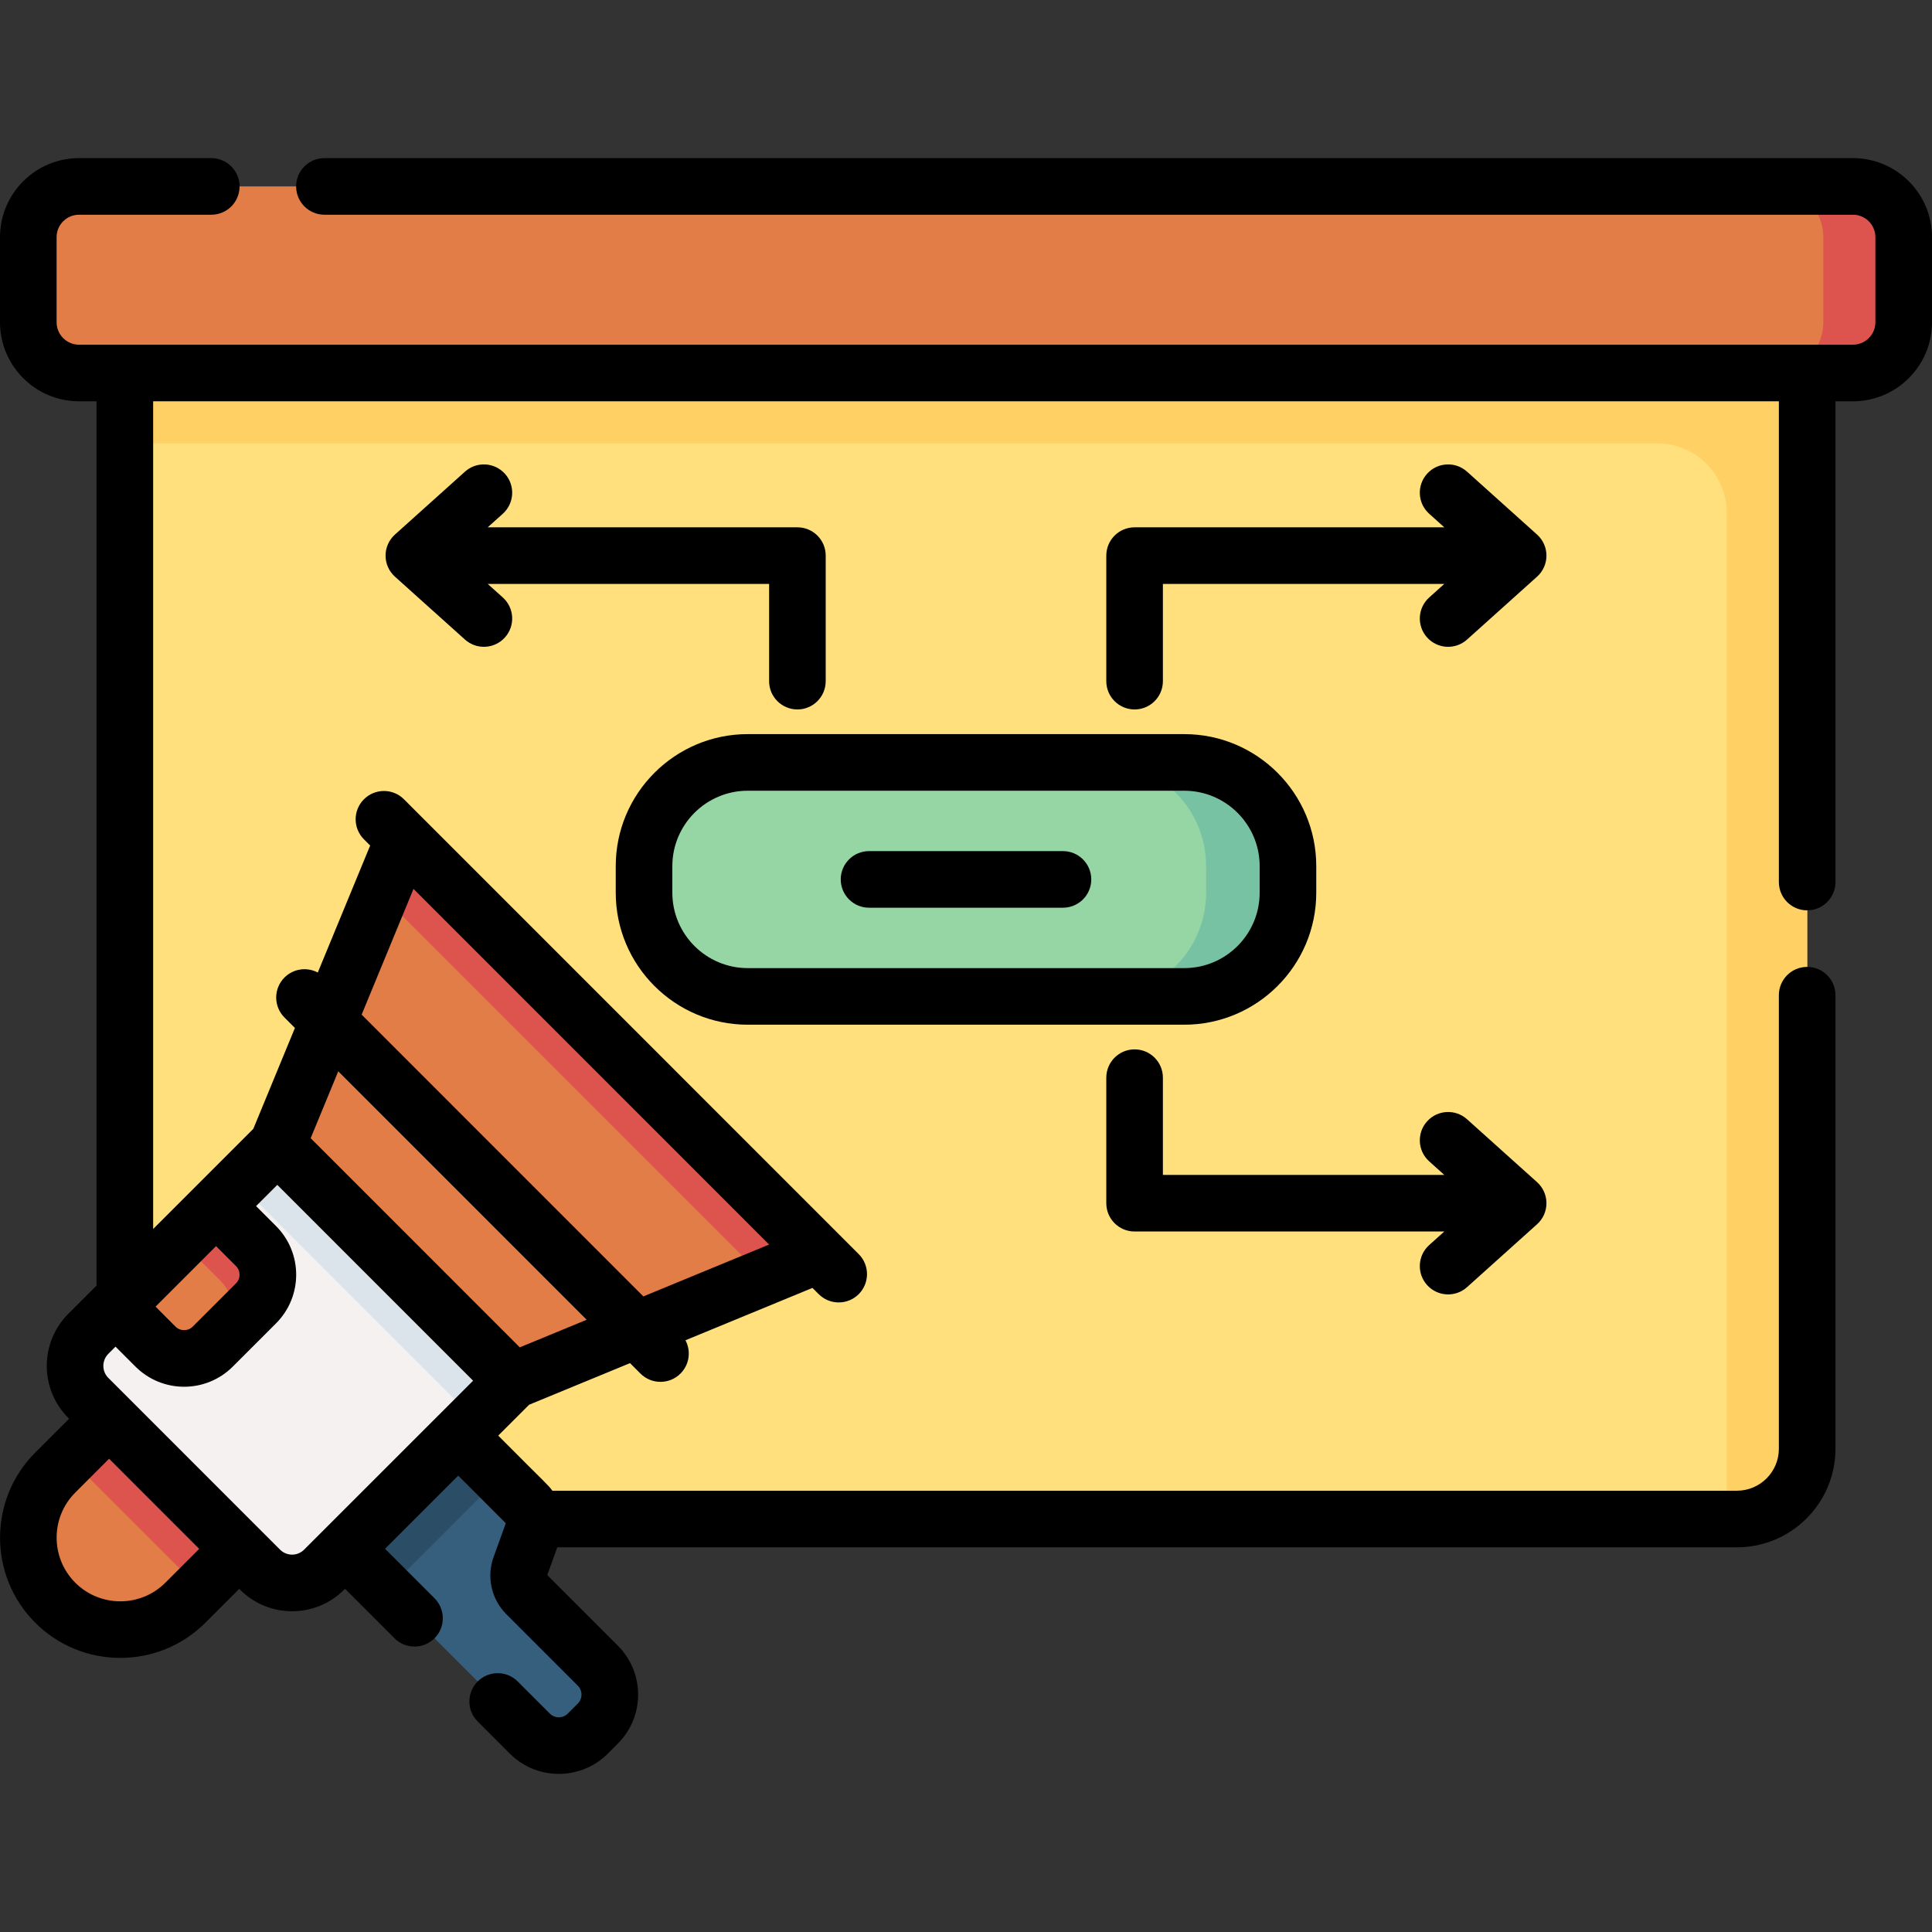 <svg id="Capa_1" enable-background="new 0 0 512 512" height="512" viewBox="0 0 512 512" width="512" xmlns="http://www.w3.org/2000/svg"><rect x="0" y="0" width="512" height="512" fill="#333333" stroke="none"/><g><g><path d="m478.916 78.848h-445.831v305.095c0 10.278 8.332 18.611 18.611 18.611h408.61c10.278 0 18.611-8.332 18.611-18.611v-305.095z" fill="#ffe07d"/><path d="m33.085 78.848v38.649h406.103c10.173 0 18.419 8.246 18.419 18.419v266.638h2.699c10.278 0 18.611-8.332 18.611-18.611v-305.095z" fill="#ffd064"/></g><path d="m491.049 98.848h-470.097c-7.429 0-13.451-6.022-13.451-13.451v-22.544c0-7.429 6.022-13.451 13.451-13.451h470.097c7.429 0 13.451 6.022 13.451 13.451v22.544c0 7.429-6.022 13.451-13.451 13.451z" fill="#e27d47"/><path d="m491.049 49.402h-21.31c7.429 0 13.451 6.022 13.451 13.451v22.544c0 7.429-6.022 13.451-13.451 13.451h21.31c7.429 0 13.451-6.022 13.451-13.451v-22.544c0-7.429-6.022-13.451-13.451-13.451z" fill="#dd544f"/><g><path d="m115.135 374.149-11.983 11.981-18.015 18.012 27.586 27.591 27.688 27.693c4.24 4.24 11.114 4.241 15.355.001l2.659-2.659c4.24-4.24 4.241-11.114.001-15.355l-18.964-18.968c-1.898-1.898-2.526-4.722-1.613-7.246l3.375-9.325c.913-2.524.285-5.348-1.613-7.246z" fill="#365e7d"/><path d="m85.137 404.142 17.341 17.345 29.999-29.993-17.342-17.345-11.983 11.981z" fill="#2b4d66"/><path d="m135.983 365.902 81.094-33.434-110.138-110.158-33.449 81.088-4.23 18.208 44.649 44.658z" fill="#e27d47"/><path d="m135.983 365.902-50.085 50.076c-4.691 4.69-12.295 4.689-16.985-.002l-45.509-45.518c-4.69-4.691-4.689-12.295.002-16.985l50.085-50.076z" fill="#f6f1f1"/><path d="m92.386 295.572h14.47v88.386h-14.47z" fill="#dae4ea" transform="matrix(.707 -.707 .707 .707 -211.057 169.929)"/><path d="m100.888 236.979 101.519 101.537 14.67-6.048-110.138-110.158z" fill="#dd544f"/><path d="m49.126 424.733 14.273-14.271-34.482-34.488-14.273 14.271c-9.524 9.522-9.525 24.962-.003 34.485 9.522 9.523 24.962 9.525 34.485.003z" fill="#e27d47"/><path d="m33.451 374.097h14.887v48.769h-14.887z" fill="#dd544f" transform="matrix(.707 -.707 .707 .707 -269.768 145.601)"/><path d="m67.837 345.413-11.442 11.44c-4.198 4.197-11.003 4.196-15.2-.001l-10.582-10.584 26.643-26.639 10.582 10.584c4.197 4.198 4.197 11.003-.001 15.2z" fill="#e27d47"/><path d="m47.94 328.944 10.582 10.584c4.197 4.198 4.196 11.003-.001 15.2l9.317-9.315c4.198-4.197 4.198-11.002.001-15.2l-10.582-10.584z" fill="#dd544f"/></g><path d="m313.844 264.056h-115.688c-15.177 0-27.48-12.303-27.48-27.48v-7.046c0-15.177 12.303-27.48 27.48-27.48h115.688c15.177 0 27.48 12.303 27.48 27.48v7.046c0 15.177-12.303 27.48-27.48 27.48z" fill="#95d6a4"/><path d="m313.844 202.05h-21.696c15.177 0 27.48 12.303 27.48 27.48v7.046c0 15.177-12.303 27.48-27.48 27.48h21.696c15.177 0 27.48-12.303 27.48-27.48v-7.046c0-15.176-12.303-27.48-27.48-27.48z" fill="#78c2a4"/><g><path d="m198.156 271.556h115.688c19.288 0 34.979-15.691 34.979-34.98v-7.046c0-19.288-15.691-34.98-34.979-34.98h-115.688c-19.288 0-34.979 15.692-34.979 34.98v7.046c0 19.289 15.691 34.98 34.979 34.98zm-19.979-42.025c0-11.018 8.963-19.98 19.979-19.98h115.688c11.017 0 19.979 8.963 19.979 19.98v7.046c0 11.017-8.963 19.98-19.979 19.98h-115.688c-11.017 0-19.979-8.963-19.979-19.98z"/><path d="m230.304 240.553h51.393c4.143 0 7.5-3.357 7.5-7.5s-3.357-7.5-7.5-7.5h-51.393c-4.143 0-7.5 3.357-7.5 7.5s3.357 7.5 7.5 7.5z"/><path d="m203.821 180.511c0 4.143 3.357 7.5 7.5 7.5s7.5-3.357 7.5-7.5v-33.268c0-4.143-3.357-7.5-7.5-7.5h-82.072l3.998-3.592c3.082-2.768 3.336-7.51.567-10.591-2.769-3.082-7.51-3.336-10.591-.567l-18.558 16.671c-1.584 1.422-2.488 3.45-2.488 5.579s.904 4.157 2.488 5.579l18.558 16.67c3.101 2.786 7.841 2.495 10.591-.567 2.769-3.081 2.515-7.823-.567-10.591l-3.997-3.591h74.572v25.768z"/><path d="m407.335 141.665-18.558-16.671c-3.081-2.769-7.824-2.515-10.591.567-2.769 3.081-2.515 7.823.567 10.591l3.998 3.592h-82.071c-4.143 0-7.5 3.357-7.5 7.5v33.268c0 4.143 3.357 7.5 7.5 7.5s7.5-3.357 7.5-7.5v-25.768h74.572l-3.997 3.591c-3.082 2.768-3.336 7.51-.567 10.591 2.756 3.071 7.499 3.345 10.591.567l18.558-16.67c1.584-1.422 2.488-3.45 2.488-5.579s-.906-4.158-2.49-5.579z"/><path d="m378.187 340.545c2.763 3.077 7.505 3.34 10.591.567l18.558-16.671c1.584-1.422 2.488-3.45 2.488-5.579s-.904-4.157-2.488-5.579l-18.558-16.67c-3.081-2.769-7.824-2.513-10.591.567-2.769 3.081-2.515 7.823.567 10.591l3.997 3.591h-74.571v-25.768c0-4.143-3.357-7.5-7.5-7.5s-7.5 3.357-7.5 7.5v33.268c0 4.143 3.357 7.5 7.5 7.5h82.072l-3.998 3.592c-3.082 2.768-3.336 7.51-.567 10.591z"/><path d="m491.049 41.902h-405.07c-4.143 0-7.5 3.357-7.5 7.5s3.357 7.5 7.5 7.5h405.069c3.281 0 5.951 2.67 5.951 5.951v22.544c0 3.281-2.67 5.951-5.951 5.951h-470.097c-3.281 0-5.951-2.67-5.951-5.951v-22.544c0-3.281 2.67-5.951 5.951-5.951h35.041c4.143 0 7.5-3.357 7.5-7.5s-3.357-7.5-7.5-7.5h-35.041c-11.553 0-20.951 9.398-20.951 20.951v22.544c0 11.553 9.398 20.951 20.951 20.951h4.634v234.34l-7.483 7.482c-7.605 7.606-7.607 19.983-.002 27.592l.211.211-8.97 8.968c-12.433 12.43-12.435 32.658-.004 45.092 6.217 6.217 14.382 9.325 22.548 9.325 8.164 0 16.328-3.106 22.544-9.321l8.97-8.968.211.211c7.616 7.618 19.965 7.628 27.591.002l.233-.233 13.11 13.111c2.928 2.928 7.677 2.931 10.606.001 2.93-2.929 2.93-7.678.001-10.606l-13.109-13.112 19.391-19.387 12.613 12.616-3.248 8.976c-1.896 5.236-.577 11.165 3.36 15.103l18.965 18.968c1.304 1.304 1.317 3.431-.002 4.748l-2.658 2.659c-1.31 1.309-3.438 1.306-4.748-.001l-8.519-8.521c-2.93-2.928-7.678-2.928-10.607 0-2.929 2.93-2.929 7.678 0 10.607l8.519 8.52c7.156 7.156 18.801 7.159 25.962.002l2.658-2.659c7.174-7.172 7.177-18.785.003-25.961l-18.703-18.706 2.661-7.352h312.616c14.397 0 26.111-11.714 26.111-26.111v-120.206c0-4.143-3.357-7.5-7.5-7.5s-7.5 3.357-7.5 7.5v120.205c0 6.127-4.984 11.111-11.111 11.111h-313.925c-1.22-1.686-1.077-1.249-14.34-14.604l8.187-8.186 26.735-11.022 2.767 2.767c2.928 2.928 7.677 2.931 10.606.001 2.39-2.389 2.829-5.99 1.319-8.826l33.656-13.876 1.652 1.653c2.928 2.928 7.677 2.931 10.606.001 2.93-2.929 2.93-7.678.001-10.606l-5.189-5.19c-11.517-11.519-104.167-104.186-115.328-115.349-2.93-2.929-7.679-2.93-10.606-.001-2.93 2.929-2.93 7.678-.001 10.606l1.652 1.652-13.882 33.654c-2.836-1.509-6.435-1.071-8.825 1.318-2.93 2.929-2.93 7.678-.001 10.606l2.766 2.766-11.028 26.735-26.542 26.537v-219.342h430.831v127.402c0 4.143 3.357 7.5 7.5 7.5s7.5-3.357 7.5-7.5v-127.402h4.633c11.553 0 20.951-9.398 20.951-20.951v-22.544c0-11.553-9.398-20.951-20.951-20.951zm-428.514 298.206c-.001 0-.001.001 0 0l-11.444 11.441c-1.266 1.267-3.323 1.269-4.592 0l-5.279-5.28 16.036-16.033 5.279 5.28c1.266 1.265 1.269 3.323 0 4.592zm-18.712 79.321c-6.584 6.582-17.295 6.582-23.879-.002-6.582-6.585-6.582-17.297.002-23.879l8.97-8.968 11.938 11.94 11.938 11.94zm30.394-8.755c-11.406-11.408-34.576-34.582-45.509-45.517-1.759-1.76-1.758-4.621 0-6.38l1.904-1.904 5.28 5.281c7.122 7.124 18.674 7.135 25.806.002l11.441-11.439h.001v-.001c7.132-7.13 7.135-18.672.003-25.806l-5.28-5.281 5.626-5.625c6.301 6.302 45.563 45.571 51.888 51.896-17.649 17.645-36.44 36.432-44.783 44.773-1.759 1.763-4.614 1.765-6.377.001zm129.607-80.854-33.329 13.741-74.658-74.671 13.747-33.326c11.038 11.04 83.144 83.158 94.24 94.256zm-48.349 19.933-17.725 7.308c-6.527-6.528-48.863-48.871-55.419-55.428l7.311-17.725z"/></g></g></svg>